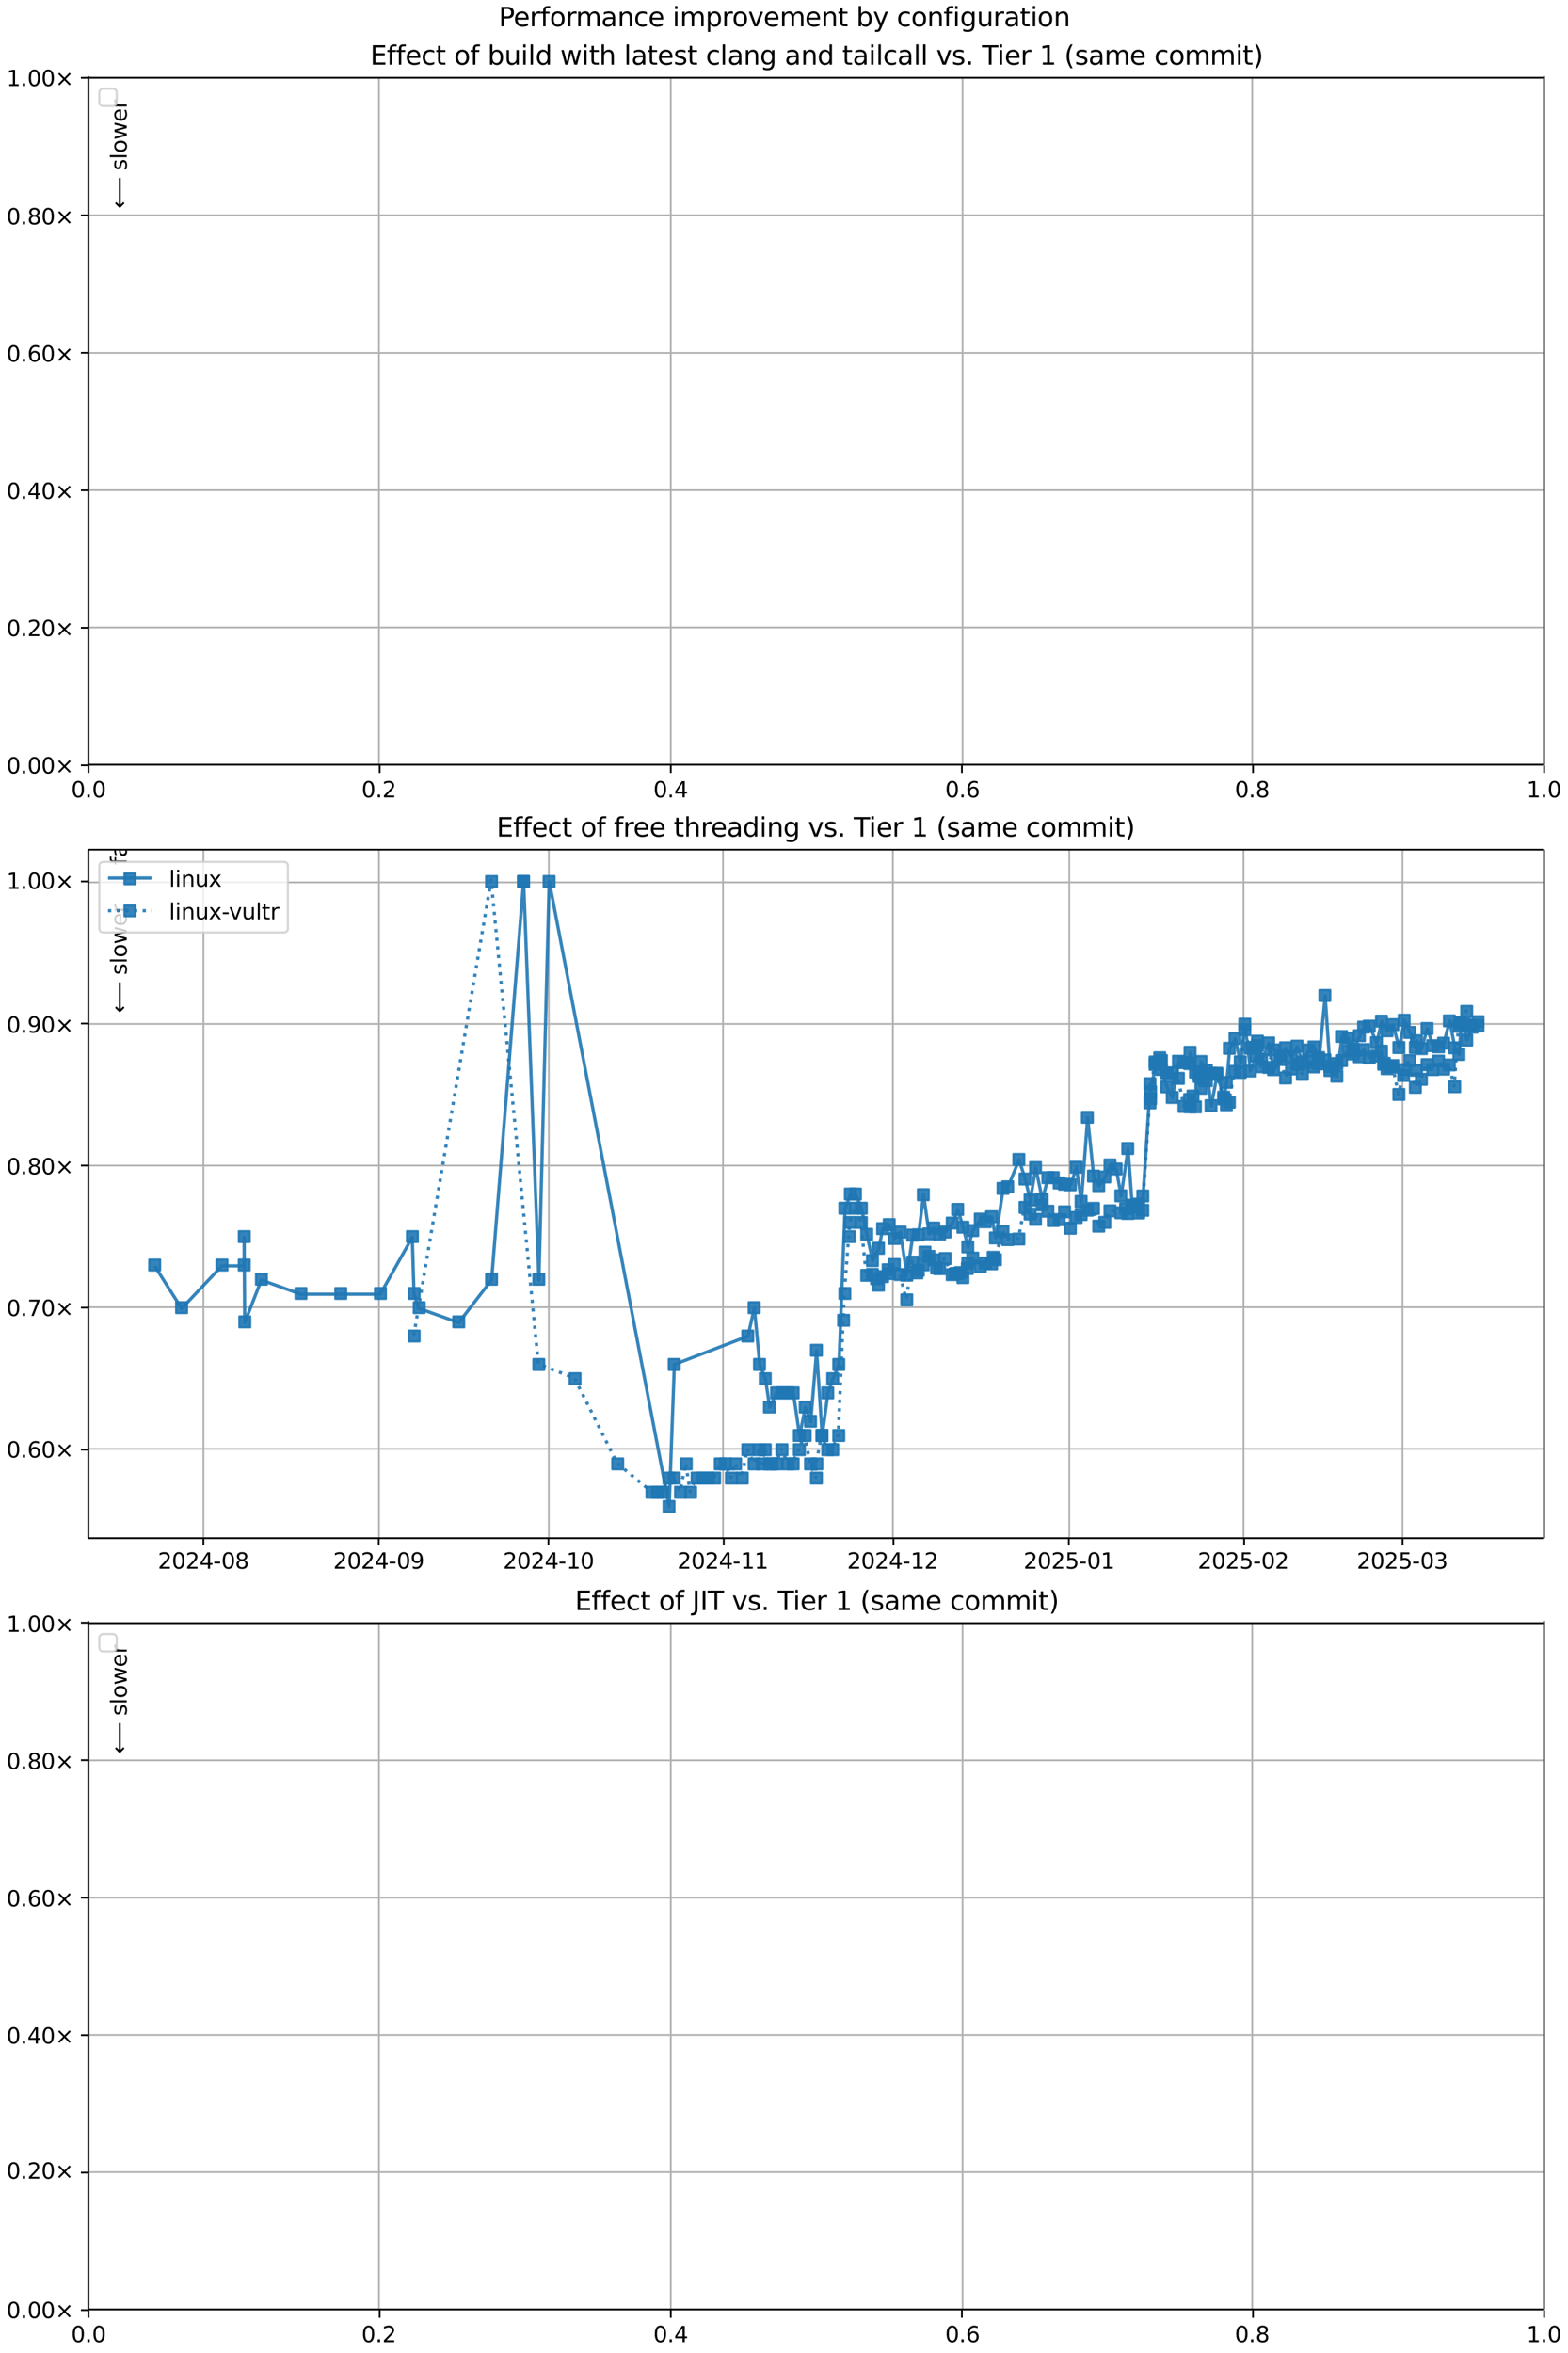 <?xml version="1.0" encoding="UTF-8"?>
<!DOCTYPE svg  PUBLIC '-//W3C//DTD SVG 1.1//EN'  'http://www.w3.org/Graphics/SVG/1.1/DTD/svg11.dtd'>
<svg width="720pt" height="1080pt" version="1.1" viewBox="0 0 720 1080" xmlns="http://www.w3.org/2000/svg" xmlns:xlink="http://www.w3.org/1999/xlink">
<defs>
<style type="text/css">*{stroke-linejoin: round; stroke-linecap: butt}</style>
</defs>
<path d="m0 1080h720v-1080h-720z" fill="#fff"/>
<path d="m40.6 351h668v-316h-668z" fill="#fff"/>
<path d="m40.6 351v-316" clip-path="url(#o)" fill="none" stroke="#b0b0b0" stroke-linecap="square" stroke-width=".8"/>
<defs>
<path id="f" d="m0 0v3.5" stroke="#000" stroke-width=".8"/>
</defs>
<use x="40.646" y="351.265" stroke="#000000" stroke-width=".8" xlink:href="#f"/>
<g transform="translate(32.7 366) scale(.1 -.1)">
<defs>
<path id="b" transform="scale(.016)" d="m2034 4250q-487 0-733-480-245-479-245-1442 0-959 245-1439 246-480 733-480 491 0 736 480 246 480 246 1439 0 963-246 1442-245 480-736 480zm0 500q785 0 1199-621 414-620 414-1801 0-1178-414-1799-414-620-1199-620-784 0-1198 620-414 621-414 1799 0 1181 414 1801 414 621 1198 621z"/>
<path id="c" transform="scale(.016)" d="m684 794h660v-794h-660v794z"/>
</defs>
<use xlink:href="#b"/>
<use transform="translate(63.6)" xlink:href="#c"/>
<use transform="translate(95.4)" xlink:href="#b"/>
</g>
<path d="m174 351v-316" clip-path="url(#o)" fill="none" stroke="#b0b0b0" stroke-linecap="square" stroke-width=".8"/>
<use x="174.326" y="351.265" stroke="#000000" stroke-width=".8" xlink:href="#f"/>
<g transform="translate(166 366) scale(.1 -.1)">
<defs>
<path id="e" transform="scale(.016)" d="m1228 531h2203v-531h-2962v531q359 372 979 998 621 627 780 809 303 340 423 576 121 236 121 464 0 372-261 606-261 235-680 235-297 0-627-103-329-103-704-313v638q381 153 712 231 332 78 607 78 725 0 1156-363 431-362 431-968 0-288-108-546-107-257-392-607-78-91-497-524-418-433-1181-1211z"/>
</defs>
<use xlink:href="#b"/>
<use transform="translate(63.6)" xlink:href="#c"/>
<use transform="translate(95.4)" xlink:href="#e"/>
</g>
<path d="m308 351v-316" clip-path="url(#o)" fill="none" stroke="#b0b0b0" stroke-linecap="square" stroke-width=".8"/>
<use x="308.007" y="351.265" stroke="#000000" stroke-width=".8" xlink:href="#f"/>
<g transform="translate(300 366) scale(.1 -.1)">
<defs>
<path id="x" transform="scale(.016)" d="m2419 4116-1594-2491h1594v2491zm-166 550h794v-3041h666v-525h-666v-1100h-628v1100h-2106v609l1940 2957z"/>
</defs>
<use xlink:href="#b"/>
<use transform="translate(63.6)" xlink:href="#c"/>
<use transform="translate(95.4)" xlink:href="#x"/>
</g>
<path d="m442 351v-316" clip-path="url(#o)" fill="none" stroke="#b0b0b0" stroke-linecap="square" stroke-width=".8"/>
<use x="441.687" y="351.265" stroke="#000000" stroke-width=".8" xlink:href="#f"/>
<g transform="translate(434 366) scale(.1 -.1)">
<defs>
<path id="ac" transform="scale(.016)" d="m2113 2584q-425 0-674-291-248-290-248-796 0-503 248-796 249-292 674-292t673 292q248 293 248 796 0 506-248 796-248 291-673 291zm1253 1979v-575q-238 112-480 171-242 60-480 60-625 0-955-422-329-422-376-1275 184 272 462 417 279 145 613 145 703 0 1111-427 408-426 408-1160 0-719-425-1154-425-434-1131-434-810 0-1238 620-428 621-428 1799 0 1106 525 1764t1409 658q238 0 480-47t505-140z"/>
</defs>
<use xlink:href="#b"/>
<use transform="translate(63.6)" xlink:href="#c"/>
<use transform="translate(95.4)" xlink:href="#ac"/>
</g>
<path d="m575 351v-316" clip-path="url(#o)" fill="none" stroke="#b0b0b0" stroke-linecap="square" stroke-width=".8"/>
<use x="575.368" y="351.265" stroke="#000000" stroke-width=".8" xlink:href="#f"/>
<g transform="translate(567 366) scale(.1 -.1)">
<defs>
<path id="z" transform="scale(.016)" d="m2034 2216q-450 0-708-241-257-241-257-662 0-422 257-663 258-241 708-241t709 242q260 243 260 662 0 421-258 662-257 241-711 241zm-631 268q-406 100-633 378-226 279-226 679 0 559 398 884 399 325 1092 325 697 0 1094-325t397-884q0-400-227-679-226-278-629-378 456-106 710-416 255-309 255-755 0-679-414-1042-414-362-1186-362-771 0-1186 362-414 363-414 1042 0 446 256 755 257 310 713 416zm-231 997q0-362 226-565 227-203 636-203 407 0 636 203 230 203 230 565 0 363-230 566-229 203-636 203-409 0-636-203-226-203-226-566z"/>
</defs>
<use xlink:href="#b"/>
<use transform="translate(63.6)" xlink:href="#c"/>
<use transform="translate(95.4)" xlink:href="#z"/>
</g>
<path d="m709 351v-316" clip-path="url(#o)" fill="none" stroke="#b0b0b0" stroke-linecap="square" stroke-width=".8"/>
<use x="709.048" y="351.265" stroke="#000000" stroke-width=".8" xlink:href="#f"/>
<g transform="translate(701 366) scale(.1 -.1)">
<defs>
<path id="s" transform="scale(.016)" d="m794 531h1031v3560l-1122-225v575l1116 225h631v-4135h1031v-531h-2687v531z"/>
</defs>
<use xlink:href="#s"/>
<use transform="translate(63.6)" xlink:href="#c"/>
<use transform="translate(95.4)" xlink:href="#b"/>
</g>
<path d="m40.6 351h668" clip-path="url(#o)" fill="none" stroke="#b0b0b0" stroke-linecap="square" stroke-width=".8"/>
<defs>
<path id="h" d="m0 0h-3.5" stroke="#000" stroke-width=".8"/>
</defs>
<use x="40.646" y="351.265" stroke="#000000" stroke-width=".8" xlink:href="#h"/>
<g transform="translate(3 355) scale(.1 -.1)">
<defs>
<path id="i" transform="scale(.016)" d="m4488 3438-1429-1435 1429-1428-372-378-1435 1434-1434-1434-369 378 1425 1428-1425 1435 369 378 1434-1435 1435 1435 372-378z"/>
</defs>
<use xlink:href="#b"/>
<use transform="translate(63.6)" xlink:href="#c"/>
<use transform="translate(95.4)" xlink:href="#b"/>
<use transform="translate(159)" xlink:href="#b"/>
<use transform="translate(223)" xlink:href="#i"/>
</g>
<path d="m40.6 288h668" clip-path="url(#o)" fill="none" stroke="#b0b0b0" stroke-linecap="square" stroke-width=".8"/>
<use x="40.646" y="288.158" stroke="#000000" stroke-width=".8" xlink:href="#h"/>
<g transform="translate(3 292) scale(.1 -.1)">
<use xlink:href="#b"/>
<use transform="translate(63.6)" xlink:href="#c"/>
<use transform="translate(95.4)" xlink:href="#e"/>
<use transform="translate(159)" xlink:href="#b"/>
<use transform="translate(223)" xlink:href="#i"/>
</g>
<path d="m40.6 225h668" clip-path="url(#o)" fill="none" stroke="#b0b0b0" stroke-linecap="square" stroke-width=".8"/>
<use x="40.646" y="225.052" stroke="#000000" stroke-width=".8" xlink:href="#h"/>
<g transform="translate(3 229) scale(.1 -.1)">
<use xlink:href="#b"/>
<use transform="translate(63.6)" xlink:href="#c"/>
<use transform="translate(95.4)" xlink:href="#x"/>
<use transform="translate(159)" xlink:href="#b"/>
<use transform="translate(223)" xlink:href="#i"/>
</g>
<path d="m40.6 162h668" clip-path="url(#o)" fill="none" stroke="#b0b0b0" stroke-linecap="square" stroke-width=".8"/>
<use x="40.646" y="161.945" stroke="#000000" stroke-width=".8" xlink:href="#h"/>
<g transform="translate(3 166) scale(.1 -.1)">
<use xlink:href="#b"/>
<use transform="translate(63.6)" xlink:href="#c"/>
<use transform="translate(95.4)" xlink:href="#ac"/>
<use transform="translate(159)" xlink:href="#b"/>
<use transform="translate(223)" xlink:href="#i"/>
</g>
<path d="m40.6 98.8h668" clip-path="url(#o)" fill="none" stroke="#b0b0b0" stroke-linecap="square" stroke-width=".8"/>
<use x="40.646" y="98.839" stroke="#000000" stroke-width=".8" xlink:href="#h"/>
<g transform="translate(3 103) scale(.1 -.1)">
<use xlink:href="#b"/>
<use transform="translate(63.6)" xlink:href="#c"/>
<use transform="translate(95.4)" xlink:href="#z"/>
<use transform="translate(159)" xlink:href="#b"/>
<use transform="translate(223)" xlink:href="#i"/>
</g>
<path d="m40.6 35.7h668" clip-path="url(#o)" fill="none" stroke="#b0b0b0" stroke-linecap="square" stroke-width=".8"/>
<use x="40.646" y="35.733" stroke="#000000" stroke-width=".8" xlink:href="#h"/>
<g transform="translate(3 39.5) scale(.1 -.1)">
<use xlink:href="#s"/>
<use transform="translate(63.6)" xlink:href="#c"/>
<use transform="translate(95.4)" xlink:href="#b"/>
<use transform="translate(159)" xlink:href="#b"/>
<use transform="translate(223)" xlink:href="#i"/>
</g>
<path d="m40.6 351v-316" fill="none" stroke="#000" stroke-linecap="square" stroke-width=".8"/>
<path d="m709 351v-316" fill="none" stroke="#000" stroke-linecap="square" stroke-width=".8"/>
<path d="m40.6 351h668" fill="none" stroke="#000" stroke-linecap="square" stroke-width=".8"/>
<path d="m40.6 35.7h668" fill="none" stroke="#000" stroke-linecap="square" stroke-width=".8"/>
<g clip-path="url(#o)">
<g transform="translate(58.2 27.8) rotate(-90) scale(.1 -.1)">
<defs>
<path id="m" transform="scale(.016)" d="m2375 4863v-479h-550q-309 0-430-125-120-125-120-450v-309h947v-447h-947v-3053h-578v3053h-550v447h550v244q0 584 272 851 272 268 862 268h544z"/>
<path id="p" transform="scale(.016)" d="m2194 1759q-697 0-966-159t-269-544q0-306 202-486 202-179 548-179 479 0 768 339t289 901v128h-572zm1147 238v-2e3h-575v531q-197-318-491-470t-719-152q-537 0-855 302-317 302-317 808 0 590 395 890 396 300 1180 300h807v57q0 397-261 614t-733 217q-300 0-585-72-284-72-546-216v532q315 122 612 182 297 61 578 61 760 0 1135-394 375-393 375-1193z"/>
<path id="q" transform="scale(.016)" d="m2834 3397v-544q-243 125-506 187-262 63-544 63-428 0-642-131t-214-394q0-200 153-314t616-217l197-44q612-131 870-370t258-667q0-488-386-773-386-284-1061-284-281 0-586 55t-642 164v594q319-166 628-249 309-82 613-82 406 0 624 139 219 139 219 392 0 234-158 359-157 125-692 241l-200 47q-534 112-772 345-237 233-237 639 0 494 350 762 350 269 994 269 318 0 599-47 282-46 519-140z"/>
<path id="j" transform="scale(.016)" d="m1172 4494v-994h1184v-447h-1184v-1900q0-428 117-550t477-122h590v-481h-590q-666 0-919 248-253 249-253 905v1900h-422v447h422v994h578z"/>
<path id="d" transform="scale(.016)" d="m3597 1894v-281h-2644q38-594 358-905t892-311q331 0 642 81t618 244v-544q-310-131-635-200t-659-69q-838 0-1327 487-489 488-489 1320 0 859 464 1363 464 505 1252 505 706 0 1117-455 411-454 411-1235zm-575 169q-6 471-264 752-258 282-683 282-481 0-770-272t-333-766l2050 4z"/>
<path id="k" transform="scale(.016)" d="m2631 2963q-97 56-211 82-114 27-251 27-488 0-749-317t-261-911v-1844h-578v3500h578v-544q182 319 472 473 291 155 707 155 59 0 131-8 72-7 159-23l3-590z"/>
<path id="al" transform="scale(.016)" d="m8863 2147v-281l-1229-1228-375 375 729 728h-7622v531h7622l-729 728 375 375 1229-1228z"/>
</defs>
<use xlink:href="#m"/>
<use transform="translate(35.2)" xlink:href="#p"/>
<use transform="translate(96.5)" xlink:href="#q"/>
<use transform="translate(149)" xlink:href="#j"/>
<use transform="translate(188)" xlink:href="#d"/>
<use transform="translate(249)" xlink:href="#k"/>
<use transform="translate(290)" xlink:href="#DejaVuSans-20"/>
<use transform="translate(322)" xlink:href="#al"/>
</g>
</g>
<g clip-path="url(#o)">
<g transform="translate(58.2 95.8) rotate(-90) scale(.1 -.1)">
<defs>
<path id="am" transform="scale(.016)" d="m313 1866v281l1228 1228 375-375-728-728h7621v-531h-7621l728-728-375-375-1228 1228z"/>
<path id="u" transform="scale(.016)" d="m603 4863h575v-4863h-575v4863z"/>
<path id="r" transform="scale(.016)" d="m1959 3097q-462 0-731-361t-269-989 267-989q268-361 733-361 460 0 728 362 269 363 269 988 0 622-269 986-268 364-728 364zm0 487q750 0 1178-488 429-487 429-1349 0-859-429-1349-428-489-1178-489-753 0-1180 489-426 490-426 1349 0 862 426 1349 427 488 1180 488z"/>
<path id="ad" transform="scale(.016)" d="m269 3500h575l719-2731 715 2731h678l719-2731 716 2731h575l-916-3500h-678l-753 2869-756-2869h-679l-915 3500z"/>
</defs>
<use xlink:href="#am"/>
<use transform="translate(143)" xlink:href="#DejaVuSans-20"/>
<use transform="translate(175)" xlink:href="#q"/>
<use transform="translate(227)" xlink:href="#u"/>
<use transform="translate(255)" xlink:href="#r"/>
<use transform="translate(316)" xlink:href="#ad"/>
<use transform="translate(398)" xlink:href="#d"/>
<use transform="translate(460)" xlink:href="#k"/>
</g>
</g>
<g transform="translate(170 29.7) scale(.12 -.12)">
<defs>
<path id="ah" transform="scale(.016)" d="m628 4666h2950v-532h-2319v-1381h2222v-531h-2222v-1691h2375v-531h-3006v4666z"/>
<path id="v" transform="scale(.016)" d="m3122 3366v-538q-244 135-489 202t-495 67q-560 0-870-355-309-354-309-995t309-996q310-354 870-354 250 0 495 67t489 202v-532q-241-112-499-168-257-57-548-57-791 0-1257 497-465 497-465 1341 0 856 470 1346 471 491 1290 491 265 0 518-55 253-54 491-163z"/>
<path id="ap" transform="scale(.016)" d="m3116 1747q0 634-261 995t-717 361q-457 0-718-361t-261-995 261-995 718-361q456 0 717 361t261 995zm-1957 1222q182 312 458 463 277 152 661 152 638 0 1036-506 399-506 399-1331t-399-1332q-398-506-1036-506-384 0-661 152-276 152-458 464v-525h-578v4863h578v-1894z"/>
<path id="ab" transform="scale(.016)" d="m544 1381v2119h575v-2097q0-497 193-746 194-248 582-248 465 0 735 297 271 297 271 810v1984h575v-3500h-575v538q-209-319-486-474-276-155-642-155-603 0-916 375-312 375-312 1097zm1447 2203z"/>
<path id="l" transform="scale(.016)" d="m603 3500h575v-3500h-575v3500zm0 1363h575v-729h-575v729z"/>
<path id="ag" transform="scale(.016)" d="m2906 2969v1894h575v-4863h-575v525q-181-312-458-464-276-152-664-152-634 0-1033 506-398 507-398 1332t398 1331q399 506 1033 506 388 0 664-152 277-151 458-463zm-1959-1222q0-634 261-995t717-361 718 361q263 361 263 995t-263 995q-262 361-718 361t-717-361-261-995z"/>
<path id="ao" transform="scale(.016)" d="m3513 2113v-2113h-575v2094q0 497-194 743-194 247-581 247-466 0-735-297-269-296-269-809v-1978h-578v4863h578v-1907q207 316 486 472 280 156 646 156 603 0 912-373 310-373 310-1098z"/>
<path id="w" transform="scale(.016)" d="m3513 2113v-2113h-575v2094q0 497-194 743-194 247-581 247-466 0-735-297-269-296-269-809v-1978h-578v3500h578v-544q207 316 486 472 280 156 646 156 603 0 912-373 310-373 310-1098z"/>
<path id="af" transform="scale(.016)" d="m2906 1791q0 625-258 968-257 344-723 344-462 0-720-344-258-343-258-968 0-622 258-966t720-344q466 0 723 344 258 344 258 966zm575-1357q0-893-397-1329-396-436-1215-436-303 0-572 45t-522 139v559q253-137 500-202 247-66 503-66 566 0 847 295t281 892v285q-178-310-456-463t-666-153q-643 0-1037 490-394 491-394 1301 0 812 394 1302 394 491 1037 491 388 0 666-153t456-462v531h575v-3066z"/>
<path id="aa" transform="scale(.016)" d="m191 3500h609l1094-2937 1094 2937h609l-1313-3500h-781l-1312 3500z"/>
<path id="ae" transform="scale(.016)" d="m-19 4666h3947v-532h-1656v-4134h-634v4134h-1657v532z"/>
<path id="ak" transform="scale(.016)" d="m1984 4856q-418-718-622-1422-203-703-203-1425 0-721 205-1429t620-1424h-500q-468 735-701 1444t-233 1409q0 697 231 1403 232 707 703 1444h500z"/>
<path id="t" transform="scale(.016)" d="m3328 2828q216 388 516 572t706 184q547 0 844-383 297-382 297-1088v-2113h-578v2094q0 503-179 746-178 244-543 244-447 0-707-297-259-296-259-809v-1978h-578v2094q0 506-178 748t-550 242q-441 0-701-298-259-298-259-808v-1978h-578v3500h578v-544q197 322 472 475t653 153q382 0 649-194 267-193 395-562z"/>
<path id="aj" transform="scale(.016)" d="m513 4856h500q468-737 701-1444 233-706 233-1403 0-700-233-1409t-701-1444h-500q415 716 620 1424t205 1429q0 722-205 1425-205 704-620 1422z"/>
</defs>
<use xlink:href="#ah"/>
<use transform="translate(63.2)" xlink:href="#m"/>
<use transform="translate(98.4)" xlink:href="#m"/>
<use transform="translate(134)" xlink:href="#d"/>
<use transform="translate(195)" xlink:href="#v"/>
<use transform="translate(250)" xlink:href="#j"/>
<use transform="translate(289)" xlink:href="#DejaVuSans-20"/>
<use transform="translate(321)" xlink:href="#r"/>
<use transform="translate(382)" xlink:href="#m"/>
<use transform="translate(417)" xlink:href="#DejaVuSans-20"/>
<use transform="translate(449)" xlink:href="#ap"/>
<use transform="translate(513)" xlink:href="#ab"/>
<use transform="translate(576)" xlink:href="#l"/>
<use transform="translate(604)" xlink:href="#u"/>
<use transform="translate(632)" xlink:href="#ag"/>
<use transform="translate(695)" xlink:href="#DejaVuSans-20"/>
<use transform="translate(727)" xlink:href="#ad"/>
<use transform="translate(809)" xlink:href="#l"/>
<use transform="translate(837)" xlink:href="#j"/>
<use transform="translate(876)" xlink:href="#ao"/>
<use transform="translate(939)" xlink:href="#DejaVuSans-20"/>
<use transform="translate(971)" xlink:href="#u"/>
<use transform="translate(999)" xlink:href="#p"/>
<use transform="translate(1060)" xlink:href="#j"/>
<use transform="translate(1099)" xlink:href="#d"/>
<use transform="translate(1161)" xlink:href="#q"/>
<use transform="translate(1213)" xlink:href="#j"/>
<use transform="translate(1252)" xlink:href="#DejaVuSans-20"/>
<use transform="translate(1284)" xlink:href="#v"/>
<use transform="translate(1339)" xlink:href="#u"/>
<use transform="translate(1367)" xlink:href="#p"/>
<use transform="translate(1428)" xlink:href="#w"/>
<use transform="translate(1491)" xlink:href="#af"/>
<use transform="translate(1555)" xlink:href="#DejaVuSans-20"/>
<use transform="translate(1586)" xlink:href="#p"/>
<use transform="translate(1648)" xlink:href="#w"/>
<use transform="translate(1711)" xlink:href="#ag"/>
<use transform="translate(1775)" xlink:href="#DejaVuSans-20"/>
<use transform="translate(1806)" xlink:href="#j"/>
<use transform="translate(1846)" xlink:href="#p"/>
<use transform="translate(1907)" xlink:href="#l"/>
<use transform="translate(1935)" xlink:href="#u"/>
<use transform="translate(1962)" xlink:href="#v"/>
<use transform="translate(2017)" xlink:href="#p"/>
<use transform="translate(2079)" xlink:href="#u"/>
<use transform="translate(2106)" xlink:href="#u"/>
<use transform="translate(2134)" xlink:href="#DejaVuSans-20"/>
<use transform="translate(2166)" xlink:href="#aa"/>
<use transform="translate(2225)" xlink:href="#q"/>
<use transform="translate(2277)" xlink:href="#c"/>
<use transform="translate(2309)" xlink:href="#DejaVuSans-20"/>
<use transform="translate(2341)" xlink:href="#ae"/>
<use transform="translate(2399)" xlink:href="#l"/>
<use transform="translate(2427)" xlink:href="#d"/>
<use transform="translate(2488)" xlink:href="#k"/>
<use transform="translate(2529)" xlink:href="#DejaVuSans-20"/>
<use transform="translate(2561)" xlink:href="#s"/>
<use transform="translate(2625)" xlink:href="#DejaVuSans-20"/>
<use transform="translate(2656)" xlink:href="#ak"/>
<use transform="translate(2696)" xlink:href="#q"/>
<use transform="translate(2748)" xlink:href="#p"/>
<use transform="translate(2809)" xlink:href="#t"/>
<use transform="translate(2906)" xlink:href="#d"/>
<use transform="translate(2968)" xlink:href="#DejaVuSans-20"/>
<use transform="translate(3e3)" xlink:href="#v"/>
<use transform="translate(3055)" xlink:href="#r"/>
<use transform="translate(3116)" xlink:href="#t"/>
<use transform="translate(3213)" xlink:href="#t"/>
<use transform="translate(3311)" xlink:href="#l"/>
<use transform="translate(3338)" xlink:href="#j"/>
<use transform="translate(3378)" xlink:href="#aj"/>
</g>
<path d="m47.6 48.7h4q2 0 2-2v-4q0-2-2-2h-4q-2 0-2 2v4q0 2 2 2z" fill="#fff" opacity=".8" stroke="#ccc"/>
<path d="m40.6 706h668v-316h-668z" fill="#fff"/>
<path d="m93.4 706v-316" clip-path="url(#g)" fill="none" stroke="#b0b0b0" stroke-linecap="square" stroke-width=".8"/>
<use x="93.39" y="705.793" stroke="#000000" stroke-width=".8" xlink:href="#f"/>
<g transform="translate(72.5 720) scale(.1 -.1)">
<defs>
<path id="y" transform="scale(.016)" d="m313 2009h1684v-512h-1684v512z"/>
</defs>
<use xlink:href="#e"/>
<use transform="translate(63.6)" xlink:href="#b"/>
<use transform="translate(127)" xlink:href="#e"/>
<use transform="translate(191)" xlink:href="#x"/>
<use transform="translate(254)" xlink:href="#y"/>
<use transform="translate(291)" xlink:href="#b"/>
<use transform="translate(354)" xlink:href="#z"/>
</g>
<path d="m174 706v-316" clip-path="url(#g)" fill="none" stroke="#b0b0b0" stroke-linecap="square" stroke-width=".8"/>
<use x="173.907" y="705.793" stroke="#000000" stroke-width=".8" xlink:href="#f"/>
<g transform="translate(153 720) scale(.1 -.1)">
<defs>
<path id="aq" transform="scale(.016)" d="m703 97v575q238-113 481-172 244-59 479-59 625 0 954 420 330 420 377 1277-181-269-460-413-278-144-615-144-700 0-1108 423-408 424-408 1159 0 718 425 1152 425 435 1131 435 810 0 1236-621 427-620 427-1801 0-1103-524-1761-523-658-1407-658-238 0-482 47-243 47-506 141zm1256 1978q425 0 673 290 249 291 249 798 0 503-249 795-248 292-673 292t-673-292-248-795q0-507 248-798 248-290 673-290z"/>
</defs>
<use xlink:href="#e"/>
<use transform="translate(63.6)" xlink:href="#b"/>
<use transform="translate(127)" xlink:href="#e"/>
<use transform="translate(191)" xlink:href="#x"/>
<use transform="translate(254)" xlink:href="#y"/>
<use transform="translate(291)" xlink:href="#b"/>
<use transform="translate(354)" xlink:href="#aq"/>
</g>
<path d="m252 706v-316" clip-path="url(#g)" fill="none" stroke="#b0b0b0" stroke-linecap="square" stroke-width=".8"/>
<use x="251.828" y="705.793" stroke="#000000" stroke-width=".8" xlink:href="#f"/>
<g transform="translate(231 720) scale(.1 -.1)">
<use xlink:href="#e"/>
<use transform="translate(63.6)" xlink:href="#b"/>
<use transform="translate(127)" xlink:href="#e"/>
<use transform="translate(191)" xlink:href="#x"/>
<use transform="translate(254)" xlink:href="#y"/>
<use transform="translate(291)" xlink:href="#s"/>
<use transform="translate(354)" xlink:href="#b"/>
</g>
<path d="m332 706v-316" clip-path="url(#g)" fill="none" stroke="#b0b0b0" stroke-linecap="square" stroke-width=".8"/>
<use x="332.345" y="705.793" stroke="#000000" stroke-width=".8" xlink:href="#f"/>
<g transform="translate(311 720) scale(.1 -.1)">
<use xlink:href="#e"/>
<use transform="translate(63.6)" xlink:href="#b"/>
<use transform="translate(127)" xlink:href="#e"/>
<use transform="translate(191)" xlink:href="#x"/>
<use transform="translate(254)" xlink:href="#y"/>
<use transform="translate(291)" xlink:href="#s"/>
<use transform="translate(354)" xlink:href="#s"/>
</g>
<path d="m410 706v-316" clip-path="url(#g)" fill="none" stroke="#b0b0b0" stroke-linecap="square" stroke-width=".8"/>
<use x="410.266" y="705.793" stroke="#000000" stroke-width=".8" xlink:href="#f"/>
<g transform="translate(389 720) scale(.1 -.1)">
<use xlink:href="#e"/>
<use transform="translate(63.6)" xlink:href="#b"/>
<use transform="translate(127)" xlink:href="#e"/>
<use transform="translate(191)" xlink:href="#x"/>
<use transform="translate(254)" xlink:href="#y"/>
<use transform="translate(291)" xlink:href="#s"/>
<use transform="translate(354)" xlink:href="#e"/>
</g>
<path d="m491 706v-316" clip-path="url(#g)" fill="none" stroke="#b0b0b0" stroke-linecap="square" stroke-width=".8"/>
<use x="490.783" y="705.793" stroke="#000000" stroke-width=".8" xlink:href="#f"/>
<g transform="translate(470 720) scale(.1 -.1)">
<defs>
<path id="ai" transform="scale(.016)" d="m691 4666h2478v-532h-1900v-1143q137 47 274 70 138 23 276 23 781 0 1237-428 457-428 457-1159 0-753-469-1171-469-417-1322-417-294 0-599 50-304 50-629 150v635q281-153 581-228t634-75q541 0 856 284 316 284 316 772 0 487-316 771-315 285-856 285-253 0-505-56-251-56-513-175v2344z"/>
</defs>
<use xlink:href="#e"/>
<use transform="translate(63.6)" xlink:href="#b"/>
<use transform="translate(127)" xlink:href="#e"/>
<use transform="translate(191)" xlink:href="#ai"/>
<use transform="translate(254)" xlink:href="#y"/>
<use transform="translate(291)" xlink:href="#b"/>
<use transform="translate(354)" xlink:href="#s"/>
</g>
<path d="m571 706v-316" clip-path="url(#g)" fill="none" stroke="#b0b0b0" stroke-linecap="square" stroke-width=".8"/>
<use x="571.301" y="705.793" stroke="#000000" stroke-width=".8" xlink:href="#f"/>
<g transform="translate(550 720) scale(.1 -.1)">
<use xlink:href="#e"/>
<use transform="translate(63.6)" xlink:href="#b"/>
<use transform="translate(127)" xlink:href="#e"/>
<use transform="translate(191)" xlink:href="#ai"/>
<use transform="translate(254)" xlink:href="#y"/>
<use transform="translate(291)" xlink:href="#b"/>
<use transform="translate(354)" xlink:href="#e"/>
</g>
<path d="m644 706v-316" clip-path="url(#g)" fill="none" stroke="#b0b0b0" stroke-linecap="square" stroke-width=".8"/>
<use x="644.027" y="705.793" stroke="#000000" stroke-width=".8" xlink:href="#f"/>
<g transform="translate(623 720) scale(.1 -.1)">
<defs>
<path id="ax" transform="scale(.016)" d="m2597 2516q453-97 707-404 255-306 255-756 0-690-475-1069-475-378-1350-378-293 0-604 58t-642 174v609q262-153 574-231 313-78 654-78 593 0 904 234t311 681q0 413-289 645-289 233-804 233h-544v519h569q465 0 712 186t247 536q0 359-255 551-254 193-729 193-260 0-557-57-297-56-653-174v562q360 100 674 150t592 50q719 0 1137-327 419-326 419-882 0-388-222-655t-631-370z"/>
</defs>
<use xlink:href="#e"/>
<use transform="translate(63.6)" xlink:href="#b"/>
<use transform="translate(127)" xlink:href="#e"/>
<use transform="translate(191)" xlink:href="#ai"/>
<use transform="translate(254)" xlink:href="#y"/>
<use transform="translate(291)" xlink:href="#b"/>
<use transform="translate(354)" xlink:href="#ax"/>
</g>
<path d="m40.6 665h668" clip-path="url(#g)" fill="none" stroke="#b0b0b0" stroke-linecap="square" stroke-width=".8"/>
<use x="40.646" y="665.374" stroke="#000000" stroke-width=".8" xlink:href="#h"/>
<g transform="translate(3 669) scale(.1 -.1)">
<use xlink:href="#b"/>
<use transform="translate(63.6)" xlink:href="#c"/>
<use transform="translate(95.4)" xlink:href="#ac"/>
<use transform="translate(159)" xlink:href="#b"/>
<use transform="translate(223)" xlink:href="#i"/>
</g>
<path d="m40.6 600h668" clip-path="url(#g)" fill="none" stroke="#b0b0b0" stroke-linecap="square" stroke-width=".8"/>
<use x="40.646" y="600.181" stroke="#000000" stroke-width=".8" xlink:href="#h"/>
<g transform="translate(3 604) scale(.1 -.1)">
<defs>
<path id="aw" transform="scale(.016)" d="m525 4666h3e3v-269l-1694-4397h-659l1594 4134h-2241v532z"/>
</defs>
<use xlink:href="#b"/>
<use transform="translate(63.6)" xlink:href="#c"/>
<use transform="translate(95.4)" xlink:href="#aw"/>
<use transform="translate(159)" xlink:href="#b"/>
<use transform="translate(223)" xlink:href="#i"/>
</g>
<path d="m40.6 535h668" clip-path="url(#g)" fill="none" stroke="#b0b0b0" stroke-linecap="square" stroke-width=".8"/>
<use x="40.646" y="534.989" stroke="#000000" stroke-width=".8" xlink:href="#h"/>
<g transform="translate(3 539) scale(.1 -.1)">
<use xlink:href="#b"/>
<use transform="translate(63.6)" xlink:href="#c"/>
<use transform="translate(95.4)" xlink:href="#z"/>
<use transform="translate(159)" xlink:href="#b"/>
<use transform="translate(223)" xlink:href="#i"/>
</g>
<path d="m40.6 470h668" clip-path="url(#g)" fill="none" stroke="#b0b0b0" stroke-linecap="square" stroke-width=".8"/>
<use x="40.646" y="469.796" stroke="#000000" stroke-width=".8" xlink:href="#h"/>
<g transform="translate(3 474) scale(.1 -.1)">
<use xlink:href="#b"/>
<use transform="translate(63.6)" xlink:href="#c"/>
<use transform="translate(95.4)" xlink:href="#aq"/>
<use transform="translate(159)" xlink:href="#b"/>
<use transform="translate(223)" xlink:href="#i"/>
</g>
<path d="m40.6 405h668" clip-path="url(#g)" fill="none" stroke="#b0b0b0" stroke-linecap="square" stroke-width=".8"/>
<use x="40.646" y="404.603" stroke="#000000" stroke-width=".8" xlink:href="#h"/>
<g transform="translate(3 408) scale(.1 -.1)">
<use xlink:href="#s"/>
<use transform="translate(63.6)" xlink:href="#c"/>
<use transform="translate(95.4)" xlink:href="#b"/>
<use transform="translate(159)" xlink:href="#b"/>
<use transform="translate(223)" xlink:href="#i"/>
</g>
<path d="m71 581 12.4 19.6 18.5-19.6h10.2l0.017-13 0.247 39.1 7.64-19.6 18.1 6.52h36.5l14.7-26.1 0.799 26.1 2.33 6.52 18.2 6.52 15.1-19.6 14.7-183 7.02 183 4.72-183 55.1 287 2.39-65.2 33.8-13 2.93-13 2.45 26.1 2.65 6.52 1.92 13 3.27-6.52h7.62l2.85 19.6 2.67-13 2.46 6.52 2.7-32.6 2.55 39.1 2.65-19.6 2.29-6.52 2.77-6.52 2.78-71.7 2.54-6.52h2.34l2.71 6.52 2.47 12 2.62 12 2.79-5.64 1.89-9.02 3.03-1.85 2.34 6.39 2.69-2.96 3.03 19.8 2.69-18.4 2.61-0.156 2.3-18.4 2.6 18 2.2-2.7 2.68 2.82 2.57-0.967 3.21-4.12 2.5-6.26 2.44 8.16 2.22 9.04 2.29-7.51 3.45-5.26 2.35 1.24 2.85-2.32 1.76 9.75 3.47-22.7 2.17-0.757 5.12-12.5 2.84 8.98 2.29 9.62 2.51-14.9 3.05 14.5 2.63-9.86 2.48-0.033 2.71 2.47 2.46 0.585 2.65 0.266 2.69-8.06 2.26 15.7 2.9-38.6 2.8 27 2.42 4.34 2.78-3.93 2.39-5.53 2.81 1.86 2.18 12.3 3.17-21.7 1.99 26.8 3-1.29 1.93-3.74 3.28-51.5 0.274 3.72 2.1-12.6 2.89 2.35 2.46 7.99 2.51 4.87 2.84-16.6 2.58 0.657 2.55 0.428 0.205-5.2 2.48 9.08 1.69 1.04 0.826-5.89 2.49 4.05 2.14 16.2 2.67-14.4 3.16 10.5 1.24-6.78 1.35-15.6 2.58-4.53 2.42 10.7 2.09-17.3 2.5 21.5 2.54-6.95 0.763-6.72 1.88 8.3 3.28-7.5 2.24 12.3 3.03-4.66 2.49-5.41 2.7 4.08 2.58-4.82 2.42 7.27 2.84-5.5 2.51-1.4 2.13 6.43 2.87-30.1 2.34 34.4 3.15 2.63 2.16-18.3 2.99 0.771 2.38 5.09 2.84-6.2 1.94-3.95 2.6-0.43 3.29 7.54 2.3-9.86 2.54 4.42 2.67-2.8 2.79 10.5 2.43-12.6 2.54 5.61 2.59 6.93 0.505-3.1 2.27 3.62 2.61-9.25 2.59 7.89 2.67 0.552 2.32-1.69 2.65-10.3 2.44 12.4 1.94 3.03 0.981-14.8 2.61 8.17 2.43-5.9 2.74-2.54v0" clip-path="url(#g)" fill="none" stroke="#1f77b4" stroke-linecap="square" stroke-opacity=".9" stroke-width="1.5"/>
<defs>
<path id="a" d="m-2.5 2.5h5v-5h-5z" stroke="#1f77b4" stroke-opacity=".9"/>
</defs>
<g clip-path="url(#g)" fill="#1f77b4" fill-opacity=".9" stroke="#1f77b4" stroke-opacity=".9">
<use x="71.027" y="580.623" xlink:href="#a"/>
<use x="83.386" y="600.181" xlink:href="#a"/>
<use x="101.932" y="580.623" xlink:href="#a"/>
<use x="112.15" y="580.623" xlink:href="#a"/>
<use x="112.167" y="567.585" xlink:href="#a"/>
<use x="112.414" y="606.7" xlink:href="#a"/>
<use x="120.051" y="587.143" xlink:href="#a"/>
<use x="138.191" y="593.662" xlink:href="#a"/>
<use x="156.474" y="593.662" xlink:href="#a"/>
<use x="174.696" y="593.662" xlink:href="#a"/>
<use x="189.369" y="567.585" xlink:href="#a"/>
<use x="190.169" y="593.662" xlink:href="#a"/>
<use x="192.498" y="600.181" xlink:href="#a"/>
<use x="210.649" y="606.7" xlink:href="#a"/>
<use x="225.706" y="587.143" xlink:href="#a"/>
<use x="240.376" y="404.603" xlink:href="#a"/>
<use x="240.404" y="404.603" xlink:href="#a"/>
<use x="247.419" y="587.143" xlink:href="#a"/>
<use x="252.136" y="404.603" xlink:href="#a"/>
<use x="307.197" y="691.451" xlink:href="#a"/>
<use x="309.587" y="626.258" xlink:href="#a"/>
<use x="343.363" y="613.22" xlink:href="#a"/>
<use x="346.295" y="600.181" xlink:href="#a"/>
<use x="348.748" y="626.258" xlink:href="#a"/>
<use x="351.398" y="632.777" xlink:href="#a"/>
<use x="353.319" y="645.816" xlink:href="#a"/>
<use x="356.59" y="639.297" xlink:href="#a"/>
<use x="359.049" y="639.297" xlink:href="#a"/>
<use x="361.911" y="639.297" xlink:href="#a"/>
<use x="364.206" y="639.297" xlink:href="#a"/>
<use x="367.058" y="658.855" xlink:href="#a"/>
<use x="369.723" y="645.816" xlink:href="#a"/>
<use x="372.188" y="652.335" xlink:href="#a"/>
<use x="374.89" y="619.739" xlink:href="#a"/>
<use x="377.445" y="658.855" xlink:href="#a"/>
<use x="380.092" y="639.297" xlink:href="#a"/>
<use x="382.379" y="632.777" xlink:href="#a"/>
<use x="385.149" y="626.258" xlink:href="#a"/>
<use x="387.929" y="554.546" xlink:href="#a"/>
<use x="390.466" y="548.027" xlink:href="#a"/>
<use x="392.808" y="548.027" xlink:href="#a"/>
<use x="395.516" y="554.546" xlink:href="#a"/>
<use x="397.99" y="566.547" xlink:href="#a"/>
<use x="400.609" y="578.572" xlink:href="#a"/>
<use x="403.399" y="572.934" xlink:href="#a"/>
<use x="405.293" y="563.914" xlink:href="#a"/>
<use x="408.324" y="562.067" xlink:href="#a"/>
<use x="410.662" y="568.455" xlink:href="#a"/>
<use x="413.349" y="565.498" xlink:href="#a"/>
<use x="416.381" y="585.317" xlink:href="#a"/>
<use x="419.068" y="566.906" xlink:href="#a"/>
<use x="421.674" y="566.75" xlink:href="#a"/>
<use x="423.973" y="548.343" xlink:href="#a"/>
<use x="426.571" y="566.328" xlink:href="#a"/>
<use x="428.769" y="563.629" xlink:href="#a"/>
<use x="431.453" y="566.446" xlink:href="#a"/>
<use x="434.023" y="565.479" xlink:href="#a"/>
<use x="437.231" y="561.364" xlink:href="#a"/>
<use x="439.735" y="555.104" xlink:href="#a"/>
<use x="442.172" y="563.263" xlink:href="#a"/>
<use x="444.387" y="572.304" xlink:href="#a"/>
<use x="446.675" y="564.793" xlink:href="#a"/>
<use x="450.122" y="559.537" xlink:href="#a"/>
<use x="452.472" y="560.777" xlink:href="#a"/>
<use x="455.317" y="558.453" xlink:href="#a"/>
<use x="457.08" y="568.205" xlink:href="#a"/>
<use x="460.551" y="545.473" xlink:href="#a"/>
<use x="462.719" y="544.715" xlink:href="#a"/>
<use x="467.843" y="532.179" xlink:href="#a"/>
<use x="470.686" y="541.164" xlink:href="#a"/>
<use x="472.98" y="550.787" xlink:href="#a"/>
<use x="475.492" y="535.923" xlink:href="#a"/>
<use x="478.543" y="550.385" xlink:href="#a"/>
<use x="481.168" y="540.529" xlink:href="#a"/>
<use x="483.651" y="540.497" xlink:href="#a"/>
<use x="486.359" y="542.966" xlink:href="#a"/>
<use x="488.821" y="543.552" xlink:href="#a"/>
<use x="491.473" y="543.817" xlink:href="#a"/>
<use x="494.159" y="535.756" xlink:href="#a"/>
<use x="496.416" y="551.453" xlink:href="#a"/>
<use x="499.313" y="512.856" xlink:href="#a"/>
<use x="502.108" y="539.819" xlink:href="#a"/>
<use x="504.525" y="544.157" xlink:href="#a"/>
<use x="507.303" y="540.224" xlink:href="#a"/>
<use x="509.691" y="534.689" xlink:href="#a"/>
<use x="512.496" y="536.546" xlink:href="#a"/>
<use x="514.675" y="548.861" xlink:href="#a"/>
<use x="517.845" y="527.146" xlink:href="#a"/>
<use x="519.837" y="553.961" xlink:href="#a"/>
<use x="522.835" y="552.67" xlink:href="#a"/>
<use x="524.762" y="548.935" xlink:href="#a"/>
<use x="528.043" y="497.399" xlink:href="#a"/>
<use x="528.317" y="501.12" xlink:href="#a"/>
<use x="530.418" y="488.543" xlink:href="#a"/>
<use x="533.31" y="490.888" xlink:href="#a"/>
<use x="535.774" y="498.878" xlink:href="#a"/>
<use x="538.281" y="503.748" xlink:href="#a"/>
<use x="541.117" y="487.105" xlink:href="#a"/>
<use x="543.693" y="487.762" xlink:href="#a"/>
<use x="546.245" y="488.19" xlink:href="#a"/>
<use x="546.45" y="482.986" xlink:href="#a"/>
<use x="548.932" y="492.068" xlink:href="#a"/>
<use x="550.619" y="493.113" xlink:href="#a"/>
<use x="551.445" y="487.218" xlink:href="#a"/>
<use x="553.935" y="491.27" xlink:href="#a"/>
<use x="556.078" y="507.492" xlink:href="#a"/>
<use x="558.748" y="493.12" xlink:href="#a"/>
<use x="561.909" y="503.592" xlink:href="#a"/>
<use x="563.15" y="496.816" xlink:href="#a"/>
<use x="564.503" y="481.184" xlink:href="#a"/>
<use x="567.085" y="476.658" xlink:href="#a"/>
<use x="569.506" y="487.371" xlink:href="#a"/>
<use x="571.592" y="470.097" xlink:href="#a"/>
<use x="574.096" y="491.596" xlink:href="#a"/>
<use x="576.635" y="484.641" xlink:href="#a"/>
<use x="577.397" y="477.92" xlink:href="#a"/>
<use x="579.277" y="486.223" xlink:href="#a"/>
<use x="582.555" y="478.723" xlink:href="#a"/>
<use x="584.79" y="490.983" xlink:href="#a"/>
<use x="587.818" y="486.327" xlink:href="#a"/>
<use x="590.312" y="480.921" xlink:href="#a"/>
<use x="593.009" y="485.004" xlink:href="#a"/>
<use x="595.592" y="480.183" xlink:href="#a"/>
<use x="598.008" y="487.449" xlink:href="#a"/>
<use x="600.844" y="481.954" xlink:href="#a"/>
<use x="603.352" y="480.553" xlink:href="#a"/>
<use x="605.483" y="486.988" xlink:href="#a"/>
<use x="608.352" y="456.91" xlink:href="#a"/>
<use x="610.697" y="491.36" xlink:href="#a"/>
<use x="613.845" y="493.99" xlink:href="#a"/>
<use x="616.008" y="475.734" xlink:href="#a"/>
<use x="619" y="476.505" xlink:href="#a"/>
<use x="621.38" y="481.592" xlink:href="#a"/>
<use x="624.22" y="475.395" xlink:href="#a"/>
<use x="626.16" y="471.443" xlink:href="#a"/>
<use x="628.758" y="471.013" xlink:href="#a"/>
<use x="632.051" y="478.556" xlink:href="#a"/>
<use x="634.35" y="468.695" xlink:href="#a"/>
<use x="636.892" y="473.119" xlink:href="#a"/>
<use x="639.562" y="470.314" xlink:href="#a"/>
<use x="642.355" y="480.833" xlink:href="#a"/>
<use x="644.78" y="468.271" xlink:href="#a"/>
<use x="647.32" y="473.876" xlink:href="#a"/>
<use x="649.91" y="480.808" xlink:href="#a"/>
<use x="650.415" y="477.707" xlink:href="#a"/>
<use x="652.682" y="481.33" xlink:href="#a"/>
<use x="655.289" y="472.08" xlink:href="#a"/>
<use x="657.879" y="479.967" xlink:href="#a"/>
<use x="660.55" y="480.519" xlink:href="#a"/>
<use x="662.875" y="478.827" xlink:href="#a"/>
<use x="665.522" y="468.555" xlink:href="#a"/>
<use x="667.961" y="480.961" xlink:href="#a"/>
<use x="669.904" y="483.995" xlink:href="#a"/>
<use x="670.885" y="469.214" xlink:href="#a"/>
<use x="673.496" y="477.382" xlink:href="#a"/>
<use x="675.927" y="471.486" xlink:href="#a"/>
<use x="678.666" y="468.95" xlink:href="#a"/>
</g>
<g stroke="#1f77b4" stroke-opacity=".9">
<path d="m190 613 35.5-209 21.7 222 16.6 6.52 19.6 39.1 15.7 13h5.09l2.76-6.52h2.39l2.9 6.52 2.64-13 1.99 13 2.97-6.52h8.07l2.6-6.52h2.33l2.75 6.52 1.95-6.52 3.05 6.52 2.53-13 2.93 6.52 2.45-6.52 1.33 6.52 1.33-6.52 1.92 6.52h3.27l2.46-6.52 2.86 6.52h2.29l2.85-6.52 2.67-6.52 2.46 13 2.7 6.52 0.196-6.52 2.36-13 2.65 6.52h2.29l2.77-6.52 2.78-65.2 2.54-32.6 2.34-6.52 2.71 6.52 2.47 24.3 2.62-0.431 1.89 2.01 0.898 2.96 1.89-3.95 2.52-3.16 0.51 1.79 2.34-4.15 2.69 4.59 3.03 11.6 2.69-17.3 1.97 4.95 0.639-1.22 2.3-2.47 0.746-5.81 1.85 1.95 2.2 1.56 1.3 3.74 1.39 0.339 2.57-4.68 3.21 7.39 1.89-0.547 0.615 0.18 1.31-0.564 1.13 2.3 2.01-4.17 0.208-2.48 2.29-2.29 3.45 3.92 2.35-1.64 2.85 0.323 0.752-2.99 1.01 1.1 3.47-13 2.17 3.75 5.12-0.274 2.84-14.5 2.29 3.05 2.51 2.41 3.05-6.58 2.63 2.87 2.48 4.28 2.71-0.427 2.46-3.58 2.65 7.54 2.69-4.95 2.26-1.32 2.9-2.03 2.8-0.801 2.42 8.14 2.78-1.73 2.39-5.3 4.98 0.911 2.18-1.9 0.989 2.2 1.99-3.83 3 3.63 1.93-1.26 3.28-49.3 0.274-1.9 2.1-16.9 2.09-1.95 0.802 1.29 2.46 5.66 2.51 0.107 2.84 2.39 2.58 12.9 2.55-3.2 0.205 3.38 1.35-4.97 1.13 5 1.69-14 0.826 5.43 2.49-3.51 2.14-3.28 2.67-0.09 3.16 11.8 1.24 2.7 1.35-1.18 2.58-14.1 2.42 0.474 2.09-19.6 2.5 8.43 2.54-0.361 0.763-0.902 1.88 9.81 3.28 0.282 2.24-8.02 3.03 2.69 2.49 10.2 2.7-4.14 2.58-2.07 2.42 4.53 2.84-5.63 2.51 2.24 1.98-1.39 0.147-2.86 2.87 1.03 2.34 3.07 3.15-1.39 2.16-1.36 2.99-4.33 2.38 1.3 2.84 1.27 1.94-3.3 2.6 3.78 3.29-0.839 2.3-2.22 0.999 5.99 0.281-0.399 1.26 2.47 1.91-0.648 0.761-0.81 2.79 13.3 2.16-8.71 0.268-2.66 2.54-4.16 2.59 12.3 0.505-7.86 2.27 4.17 2.61-6.75 2.59 2.28 2.67-3.91 2.32 3.7 2.65-1.93 2.44 9.99 1.94-27.8 0.981-1.22 2.61-5.59 2.43 6.34 2.74 0.279" clip-path="url(#g)" fill="none" stroke-dasharray="1.5,2.475" stroke-width="1.5"/>
<g clip-path="url(#g)" fill="#1f77b4" fill-opacity=".9">
<use x="190.169" y="613.22" xlink:href="#a"/>
<use x="225.706" y="404.603" xlink:href="#a"/>
<use x="247.419" y="626.258" xlink:href="#a"/>
<use x="264.051" y="632.777" xlink:href="#a"/>
<use x="283.641" y="671.893" xlink:href="#a"/>
<use x="299.347" y="684.932" xlink:href="#a"/>
<use x="301.911" y="684.932" xlink:href="#a"/>
<use x="304.438" y="684.932" xlink:href="#a"/>
<use x="307.197" y="678.412" xlink:href="#a"/>
<use x="309.587" y="678.412" xlink:href="#a"/>
<use x="312.483" y="684.932" xlink:href="#a"/>
<use x="315.122" y="671.893" xlink:href="#a"/>
<use x="317.113" y="684.932" xlink:href="#a"/>
<use x="320.081" y="678.412" xlink:href="#a"/>
<use x="322.706" y="678.412" xlink:href="#a"/>
<use x="325.299" y="678.412" xlink:href="#a"/>
<use x="328.148" y="678.412" xlink:href="#a"/>
<use x="330.745" y="671.893" xlink:href="#a"/>
<use x="333.075" y="671.893" xlink:href="#a"/>
<use x="335.828" y="678.412" xlink:href="#a"/>
<use x="337.777" y="671.893" xlink:href="#a"/>
<use x="340.828" y="678.412" xlink:href="#a"/>
<use x="343.363" y="665.374" xlink:href="#a"/>
<use x="346.295" y="671.893" xlink:href="#a"/>
<use x="348.748" y="665.374" xlink:href="#a"/>
<use x="350.073" y="671.893" xlink:href="#a"/>
<use x="351.398" y="665.374" xlink:href="#a"/>
<use x="353.319" y="671.893" xlink:href="#a"/>
<use x="354.487" y="671.893" xlink:href="#a"/>
<use x="356.59" y="671.893" xlink:href="#a"/>
<use x="359.049" y="665.374" xlink:href="#a"/>
<use x="361.911" y="671.893" xlink:href="#a"/>
<use x="364.206" y="671.893" xlink:href="#a"/>
<use x="367.058" y="665.374" xlink:href="#a"/>
<use x="369.723" y="658.855" xlink:href="#a"/>
<use x="372.188" y="671.893" xlink:href="#a"/>
<use x="374.89" y="678.412" xlink:href="#a"/>
<use x="375.086" y="671.893" xlink:href="#a"/>
<use x="377.445" y="658.855" xlink:href="#a"/>
<use x="380.092" y="665.374" xlink:href="#a"/>
<use x="382.379" y="665.374" xlink:href="#a"/>
<use x="385.149" y="658.855" xlink:href="#a"/>
<use x="387.363" y="605.988" xlink:href="#a"/>
<use x="387.929" y="593.662" xlink:href="#a"/>
<use x="390.041" y="567.585" xlink:href="#a"/>
<use x="390.466" y="561.066" xlink:href="#a"/>
<use x="392.808" y="554.546" xlink:href="#a"/>
<use x="395.516" y="561.066" xlink:href="#a"/>
<use x="397.99" y="585.349" xlink:href="#a"/>
<use x="400.609" y="584.918" xlink:href="#a"/>
<use x="402.5" y="586.926" xlink:href="#a"/>
<use x="403.399" y="589.885" xlink:href="#a"/>
<use x="405.293" y="585.935" xlink:href="#a"/>
<use x="407.814" y="582.773" xlink:href="#a"/>
<use x="408.324" y="584.559" xlink:href="#a"/>
<use x="410.662" y="580.407" xlink:href="#a"/>
<use x="413.349" y="584.993" xlink:href="#a"/>
<use x="416.381" y="596.609" xlink:href="#a"/>
<use x="419.068" y="579.28" xlink:href="#a"/>
<use x="421.035" y="584.232" xlink:href="#a"/>
<use x="421.674" y="583.009" xlink:href="#a"/>
<use x="423.973" y="580.537" xlink:href="#a"/>
<use x="424.719" y="574.728" xlink:href="#a"/>
<use x="426.571" y="576.679" xlink:href="#a"/>
<use x="428.769" y="578.242" xlink:href="#a"/>
<use x="430.066" y="581.982" xlink:href="#a"/>
<use x="431.453" y="582.321" xlink:href="#a"/>
<use x="434.023" y="577.638" xlink:href="#a"/>
<use x="437.231" y="585.028" xlink:href="#a"/>
<use x="438.671" y="584.668" xlink:href="#a"/>
<use x="439.121" y="584.481" xlink:href="#a"/>
<use x="439.735" y="584.661" xlink:href="#a"/>
<use x="441.041" y="584.097" xlink:href="#a"/>
<use x="442.172" y="586.398" xlink:href="#a"/>
<use x="444.179" y="582.224" xlink:href="#a"/>
<use x="444.387" y="579.745" xlink:href="#a"/>
<use x="446.675" y="577.459" xlink:href="#a"/>
<use x="450.122" y="581.375" xlink:href="#a"/>
<use x="452.472" y="579.74" xlink:href="#a"/>
<use x="455.317" y="580.062" xlink:href="#a"/>
<use x="456.07" y="577.076" xlink:href="#a"/>
<use x="457.08" y="578.176" xlink:href="#a"/>
<use x="460.551" y="565.221" xlink:href="#a"/>
<use x="462.719" y="568.973" xlink:href="#a"/>
<use x="467.843" y="568.699" xlink:href="#a"/>
<use x="470.686" y="554.182" xlink:href="#a"/>
<use x="472.98" y="557.228" xlink:href="#a"/>
<use x="475.492" y="559.637" xlink:href="#a"/>
<use x="478.543" y="553.057" xlink:href="#a"/>
<use x="481.168" y="555.927" xlink:href="#a"/>
<use x="483.651" y="560.212" xlink:href="#a"/>
<use x="486.359" y="559.785" xlink:href="#a"/>
<use x="488.821" y="556.202" xlink:href="#a"/>
<use x="491.473" y="563.745" xlink:href="#a"/>
<use x="494.159" y="558.792" xlink:href="#a"/>
<use x="496.416" y="557.477" xlink:href="#a"/>
<use x="499.313" y="555.443" xlink:href="#a"/>
<use x="502.108" y="554.642" xlink:href="#a"/>
<use x="504.525" y="562.783" xlink:href="#a"/>
<use x="507.303" y="561.055" xlink:href="#a"/>
<use x="509.691" y="555.752" xlink:href="#a"/>
<use x="514.675" y="556.663" xlink:href="#a"/>
<use x="516.856" y="554.765" xlink:href="#a"/>
<use x="517.845" y="556.966" xlink:href="#a"/>
<use x="519.837" y="553.137" xlink:href="#a"/>
<use x="522.835" y="556.764" xlink:href="#a"/>
<use x="524.762" y="555.503" xlink:href="#a"/>
<use x="528.043" y="506.224" xlink:href="#a"/>
<use x="528.317" y="504.322" xlink:href="#a"/>
<use x="530.418" y="487.461" xlink:href="#a"/>
<use x="532.507" y="485.508" xlink:href="#a"/>
<use x="533.31" y="486.794" xlink:href="#a"/>
<use x="535.774" y="492.459" xlink:href="#a"/>
<use x="538.281" y="492.566" xlink:href="#a"/>
<use x="541.117" y="494.96" xlink:href="#a"/>
<use x="543.693" y="507.864" xlink:href="#a"/>
<use x="546.245" y="504.662" xlink:href="#a"/>
<use x="546.45" y="508.045" xlink:href="#a"/>
<use x="547.804" y="503.071" xlink:href="#a"/>
<use x="548.932" y="508.074" xlink:href="#a"/>
<use x="550.619" y="494.076" xlink:href="#a"/>
<use x="551.445" y="499.508" xlink:href="#a"/>
<use x="553.935" y="496.001" xlink:href="#a"/>
<use x="556.078" y="492.722" xlink:href="#a"/>
<use x="558.748" y="492.632" xlink:href="#a"/>
<use x="561.909" y="504.394" xlink:href="#a"/>
<use x="563.15" y="507.092" xlink:href="#a"/>
<use x="564.503" y="505.909" xlink:href="#a"/>
<use x="567.085" y="491.775" xlink:href="#a"/>
<use x="569.506" y="492.249" xlink:href="#a"/>
<use x="571.592" y="472.672" xlink:href="#a"/>
<use x="574.096" y="481.103" xlink:href="#a"/>
<use x="576.635" y="480.742" xlink:href="#a"/>
<use x="577.397" y="479.839" xlink:href="#a"/>
<use x="579.277" y="489.645" xlink:href="#a"/>
<use x="582.555" y="489.927" xlink:href="#a"/>
<use x="584.79" y="481.903" xlink:href="#a"/>
<use x="587.818" y="484.595" xlink:href="#a"/>
<use x="590.312" y="494.79" xlink:href="#a"/>
<use x="593.009" y="490.649" xlink:href="#a"/>
<use x="595.592" y="488.582" xlink:href="#a"/>
<use x="598.008" y="493.109" xlink:href="#a"/>
<use x="600.844" y="487.474" xlink:href="#a"/>
<use x="603.352" y="489.717" xlink:href="#a"/>
<use x="605.336" y="488.325" xlink:href="#a"/>
<use x="605.483" y="485.462" xlink:href="#a"/>
<use x="608.352" y="486.491" xlink:href="#a"/>
<use x="610.697" y="489.559" xlink:href="#a"/>
<use x="613.845" y="488.173" xlink:href="#a"/>
<use x="616.008" y="486.815" xlink:href="#a"/>
<use x="619" y="482.48" xlink:href="#a"/>
<use x="621.38" y="483.779" xlink:href="#a"/>
<use x="624.22" y="485.049" xlink:href="#a"/>
<use x="626.16" y="481.749" xlink:href="#a"/>
<use x="628.758" y="485.53" xlink:href="#a"/>
<use x="632.051" y="484.691" xlink:href="#a"/>
<use x="634.35" y="482.47" xlink:href="#a"/>
<use x="635.349" y="488.455" xlink:href="#a"/>
<use x="635.63" y="488.056" xlink:href="#a"/>
<use x="636.892" y="490.528" xlink:href="#a"/>
<use x="638.801" y="489.88" xlink:href="#a"/>
<use x="639.562" y="489.071" xlink:href="#a"/>
<use x="642.355" y="502.358" xlink:href="#a"/>
<use x="644.512" y="493.644" xlink:href="#a"/>
<use x="644.78" y="490.988" xlink:href="#a"/>
<use x="647.32" y="486.825" xlink:href="#a"/>
<use x="649.91" y="499.103" xlink:href="#a"/>
<use x="650.415" y="491.248" xlink:href="#a"/>
<use x="652.682" y="495.416" xlink:href="#a"/>
<use x="655.289" y="488.671" xlink:href="#a"/>
<use x="657.879" y="490.948" xlink:href="#a"/>
<use x="660.55" y="487.038" xlink:href="#a"/>
<use x="662.875" y="490.735" xlink:href="#a"/>
<use x="665.522" y="488.808" xlink:href="#a"/>
<use x="667.961" y="498.798" xlink:href="#a"/>
<use x="669.904" y="471.036" xlink:href="#a"/>
<use x="670.885" y="469.818" xlink:href="#a"/>
<use x="673.496" y="464.229" xlink:href="#a"/>
<use x="675.927" y="470.572" xlink:href="#a"/>
<use x="678.666" y="470.851" xlink:href="#a"/>
</g>
</g>
<path d="m40.6 706v-316" fill="none" stroke="#000" stroke-linecap="square" stroke-width=".8"/>
<path d="m709 706v-316" fill="none" stroke="#000" stroke-linecap="square" stroke-width=".8"/>
<path d="m40.6 706h668" fill="none" stroke="#000" stroke-linecap="square" stroke-width=".8"/>
<path d="m40.6 390h668" fill="none" stroke="#000" stroke-linecap="square" stroke-width=".8"/>
<g clip-path="url(#g)">
<g transform="translate(58.2 397) rotate(-90) scale(.1 -.1)">
<use xlink:href="#m"/>
<use transform="translate(35.2)" xlink:href="#p"/>
<use transform="translate(96.5)" xlink:href="#q"/>
<use transform="translate(149)" xlink:href="#j"/>
<use transform="translate(188)" xlink:href="#d"/>
<use transform="translate(249)" xlink:href="#k"/>
<use transform="translate(290)" xlink:href="#DejaVuSans-20"/>
<use transform="translate(322)" xlink:href="#al"/>
</g>
</g>
<g clip-path="url(#g)">
<g transform="translate(58.2 465) rotate(-90) scale(.1 -.1)">
<use xlink:href="#am"/>
<use transform="translate(143)" xlink:href="#DejaVuSans-20"/>
<use transform="translate(175)" xlink:href="#q"/>
<use transform="translate(227)" xlink:href="#u"/>
<use transform="translate(255)" xlink:href="#r"/>
<use transform="translate(316)" xlink:href="#ad"/>
<use transform="translate(398)" xlink:href="#d"/>
<use transform="translate(460)" xlink:href="#k"/>
</g>
</g>
<g transform="translate(228 384) scale(.12 -.12)">
<use xlink:href="#ah"/>
<use transform="translate(63.2)" xlink:href="#m"/>
<use transform="translate(98.4)" xlink:href="#m"/>
<use transform="translate(134)" xlink:href="#d"/>
<use transform="translate(195)" xlink:href="#v"/>
<use transform="translate(250)" xlink:href="#j"/>
<use transform="translate(289)" xlink:href="#DejaVuSans-20"/>
<use transform="translate(321)" xlink:href="#r"/>
<use transform="translate(382)" xlink:href="#m"/>
<use transform="translate(417)" xlink:href="#DejaVuSans-20"/>
<use transform="translate(449)" xlink:href="#m"/>
<use transform="translate(484)" xlink:href="#k"/>
<use transform="translate(523)" xlink:href="#d"/>
<use transform="translate(585)" xlink:href="#d"/>
<use transform="translate(646)" xlink:href="#DejaVuSans-20"/>
<use transform="translate(678)" xlink:href="#j"/>
<use transform="translate(717)" xlink:href="#ao"/>
<use transform="translate(781)" xlink:href="#k"/>
<use transform="translate(820)" xlink:href="#d"/>
<use transform="translate(881)" xlink:href="#p"/>
<use transform="translate(942)" xlink:href="#ag"/>
<use transform="translate(1006)" xlink:href="#l"/>
<use transform="translate(1034)" xlink:href="#w"/>
<use transform="translate(1097)" xlink:href="#af"/>
<use transform="translate(1161)" xlink:href="#DejaVuSans-20"/>
<use transform="translate(1192)" xlink:href="#aa"/>
<use transform="translate(1252)" xlink:href="#q"/>
<use transform="translate(1304)" xlink:href="#c"/>
<use transform="translate(1335)" xlink:href="#DejaVuSans-20"/>
<use transform="translate(1367)" xlink:href="#ae"/>
<use transform="translate(1425)" xlink:href="#l"/>
<use transform="translate(1453)" xlink:href="#d"/>
<use transform="translate(1514)" xlink:href="#k"/>
<use transform="translate(1556)" xlink:href="#DejaVuSans-20"/>
<use transform="translate(1587)" xlink:href="#s"/>
<use transform="translate(1651)" xlink:href="#DejaVuSans-20"/>
<use transform="translate(1683)" xlink:href="#ak"/>
<use transform="translate(1722)" xlink:href="#q"/>
<use transform="translate(1774)" xlink:href="#p"/>
<use transform="translate(1835)" xlink:href="#t"/>
<use transform="translate(1933)" xlink:href="#d"/>
<use transform="translate(1994)" xlink:href="#DejaVuSans-20"/>
<use transform="translate(2026)" xlink:href="#v"/>
<use transform="translate(2081)" xlink:href="#r"/>
<use transform="translate(2142)" xlink:href="#t"/>
<use transform="translate(2239)" xlink:href="#t"/>
<use transform="translate(2337)" xlink:href="#l"/>
<use transform="translate(2365)" xlink:href="#j"/>
<use transform="translate(2404)" xlink:href="#aj"/>
</g>
<path d="m47.6 428h82.6q2 0 2-2v-28.4q0-2-2-2h-82.6q-2 0-2 2v28.4q0 2 2 2z" fill="#fff" opacity=".8" stroke="#ccc"/>
<path d="m49.6 403h10 10" fill="none" stroke="#1f77b4" stroke-linecap="square" stroke-opacity=".9" stroke-width="1.5"/>
<use x="59.646" y="403.359" fill="#1f77b4" fill-opacity=".9" stroke="#1f77b4" stroke-opacity=".9" xlink:href="#a"/>
<g transform="translate(77.6 407) scale(.1 -.1)">
<defs>
<path id="an" transform="scale(.016)" d="m3513 3500-1266-1703 1331-1797h-678l-1019 1375-1018-1375h-679l1360 1831-1244 1669h678l928-1247 928 1247h679z"/>
</defs>
<use xlink:href="#u"/>
<use transform="translate(27.8)" xlink:href="#l"/>
<use transform="translate(55.6)" xlink:href="#w"/>
<use transform="translate(119)" xlink:href="#ab"/>
<use transform="translate(182)" xlink:href="#an"/>
</g>
<path d="m49.6 418h10 10" fill="none" stroke="#1f77b4" stroke-dasharray="1.5,2.475" stroke-opacity=".9" stroke-width="1.5"/>
<use x="59.646" y="418.038" fill="#1f77b4" fill-opacity=".9" stroke="#1f77b4" stroke-opacity=".9" xlink:href="#a"/>
<g transform="translate(77.6 422) scale(.1 -.1)">
<use xlink:href="#u"/>
<use transform="translate(27.8)" xlink:href="#l"/>
<use transform="translate(55.6)" xlink:href="#w"/>
<use transform="translate(119)" xlink:href="#ab"/>
<use transform="translate(182)" xlink:href="#an"/>
<use transform="translate(242)" xlink:href="#y"/>
<use transform="translate(275)" xlink:href="#aa"/>
<use transform="translate(334)" xlink:href="#ab"/>
<use transform="translate(398)" xlink:href="#u"/>
<use transform="translate(425)" xlink:href="#j"/>
<use transform="translate(465)" xlink:href="#k"/>
</g>
<path d="m40.6 1060h668v-316h-668z" fill="#fff"/>
<path d="m40.6 1060v-316" clip-path="url(#n)" fill="none" stroke="#b0b0b0" stroke-linecap="square" stroke-width=".8"/>
<use x="40.646" y="1060.322" stroke="#000000" stroke-width=".8" xlink:href="#f"/>
<g transform="translate(32.7 1075) scale(.1 -.1)">
<use xlink:href="#b"/>
<use transform="translate(63.6)" xlink:href="#c"/>
<use transform="translate(95.4)" xlink:href="#b"/>
</g>
<path d="m174 1060v-316" clip-path="url(#n)" fill="none" stroke="#b0b0b0" stroke-linecap="square" stroke-width=".8"/>
<use x="174.326" y="1060.322" stroke="#000000" stroke-width=".8" xlink:href="#f"/>
<g transform="translate(166 1075) scale(.1 -.1)">
<use xlink:href="#b"/>
<use transform="translate(63.6)" xlink:href="#c"/>
<use transform="translate(95.4)" xlink:href="#e"/>
</g>
<path d="m308 1060v-316" clip-path="url(#n)" fill="none" stroke="#b0b0b0" stroke-linecap="square" stroke-width=".8"/>
<use x="308.007" y="1060.322" stroke="#000000" stroke-width=".8" xlink:href="#f"/>
<g transform="translate(300 1075) scale(.1 -.1)">
<use xlink:href="#b"/>
<use transform="translate(63.6)" xlink:href="#c"/>
<use transform="translate(95.4)" xlink:href="#x"/>
</g>
<path d="m442 1060v-316" clip-path="url(#n)" fill="none" stroke="#b0b0b0" stroke-linecap="square" stroke-width=".8"/>
<use x="441.687" y="1060.322" stroke="#000000" stroke-width=".8" xlink:href="#f"/>
<g transform="translate(434 1075) scale(.1 -.1)">
<use xlink:href="#b"/>
<use transform="translate(63.6)" xlink:href="#c"/>
<use transform="translate(95.4)" xlink:href="#ac"/>
</g>
<path d="m575 1060v-316" clip-path="url(#n)" fill="none" stroke="#b0b0b0" stroke-linecap="square" stroke-width=".8"/>
<use x="575.368" y="1060.322" stroke="#000000" stroke-width=".8" xlink:href="#f"/>
<g transform="translate(567 1075) scale(.1 -.1)">
<use xlink:href="#b"/>
<use transform="translate(63.6)" xlink:href="#c"/>
<use transform="translate(95.4)" xlink:href="#z"/>
</g>
<path d="m709 1060v-316" clip-path="url(#n)" fill="none" stroke="#b0b0b0" stroke-linecap="square" stroke-width=".8"/>
<use x="709.048" y="1060.322" stroke="#000000" stroke-width=".8" xlink:href="#f"/>
<g transform="translate(701 1075) scale(.1 -.1)">
<use xlink:href="#s"/>
<use transform="translate(63.6)" xlink:href="#c"/>
<use transform="translate(95.4)" xlink:href="#b"/>
</g>
<path d="m40.6 1060h668" clip-path="url(#n)" fill="none" stroke="#b0b0b0" stroke-linecap="square" stroke-width=".8"/>
<use x="40.646" y="1060.322" stroke="#000000" stroke-width=".8" xlink:href="#h"/>
<g transform="translate(3 1064) scale(.1 -.1)">
<use xlink:href="#b"/>
<use transform="translate(63.6)" xlink:href="#c"/>
<use transform="translate(95.4)" xlink:href="#b"/>
<use transform="translate(159)" xlink:href="#b"/>
<use transform="translate(223)" xlink:href="#i"/>
</g>
<path d="m40.6 997h668" clip-path="url(#n)" fill="none" stroke="#b0b0b0" stroke-linecap="square" stroke-width=".8"/>
<use x="40.646" y="997.215" stroke="#000000" stroke-width=".8" xlink:href="#h"/>
<g transform="translate(3 1e3) scale(.1 -.1)">
<use xlink:href="#b"/>
<use transform="translate(63.6)" xlink:href="#c"/>
<use transform="translate(95.4)" xlink:href="#e"/>
<use transform="translate(159)" xlink:href="#b"/>
<use transform="translate(223)" xlink:href="#i"/>
</g>
<path d="m40.6 934h668" clip-path="url(#n)" fill="none" stroke="#b0b0b0" stroke-linecap="square" stroke-width=".8"/>
<use x="40.646" y="934.109" stroke="#000000" stroke-width=".8" xlink:href="#h"/>
<g transform="translate(3 938) scale(.1 -.1)">
<use xlink:href="#b"/>
<use transform="translate(63.6)" xlink:href="#c"/>
<use transform="translate(95.4)" xlink:href="#x"/>
<use transform="translate(159)" xlink:href="#b"/>
<use transform="translate(223)" xlink:href="#i"/>
</g>
<path d="m40.6 871h668" clip-path="url(#n)" fill="none" stroke="#b0b0b0" stroke-linecap="square" stroke-width=".8"/>
<use x="40.646" y="871.002" stroke="#000000" stroke-width=".8" xlink:href="#h"/>
<g transform="translate(3 875) scale(.1 -.1)">
<use xlink:href="#b"/>
<use transform="translate(63.6)" xlink:href="#c"/>
<use transform="translate(95.4)" xlink:href="#ac"/>
<use transform="translate(159)" xlink:href="#b"/>
<use transform="translate(223)" xlink:href="#i"/>
</g>
<path d="m40.6 808h668" clip-path="url(#n)" fill="none" stroke="#b0b0b0" stroke-linecap="square" stroke-width=".8"/>
<use x="40.646" y="807.896" stroke="#000000" stroke-width=".8" xlink:href="#h"/>
<g transform="translate(3 812) scale(.1 -.1)">
<use xlink:href="#b"/>
<use transform="translate(63.6)" xlink:href="#c"/>
<use transform="translate(95.4)" xlink:href="#z"/>
<use transform="translate(159)" xlink:href="#b"/>
<use transform="translate(223)" xlink:href="#i"/>
</g>
<path d="m40.6 745h668" clip-path="url(#n)" fill="none" stroke="#b0b0b0" stroke-linecap="square" stroke-width=".8"/>
<use x="40.646" y="744.789" stroke="#000000" stroke-width=".8" xlink:href="#h"/>
<g transform="translate(3 749) scale(.1 -.1)">
<use xlink:href="#s"/>
<use transform="translate(63.6)" xlink:href="#c"/>
<use transform="translate(95.4)" xlink:href="#b"/>
<use transform="translate(159)" xlink:href="#b"/>
<use transform="translate(223)" xlink:href="#i"/>
</g>
<path d="m40.6 1060v-316" fill="none" stroke="#000" stroke-linecap="square" stroke-width=".8"/>
<path d="m709 1060v-316" fill="none" stroke="#000" stroke-linecap="square" stroke-width=".8"/>
<path d="m40.6 1060h668" fill="none" stroke="#000" stroke-linecap="square" stroke-width=".8"/>
<path d="m40.6 745h668" fill="none" stroke="#000" stroke-linecap="square" stroke-width=".8"/>
<g clip-path="url(#n)">
<g transform="translate(58.2 737) rotate(-90) scale(.1 -.1)">
<use xlink:href="#m"/>
<use transform="translate(35.2)" xlink:href="#p"/>
<use transform="translate(96.5)" xlink:href="#q"/>
<use transform="translate(149)" xlink:href="#j"/>
<use transform="translate(188)" xlink:href="#d"/>
<use transform="translate(249)" xlink:href="#k"/>
<use transform="translate(290)" xlink:href="#DejaVuSans-20"/>
<use transform="translate(322)" xlink:href="#al"/>
</g>
</g>
<g clip-path="url(#n)">
<g transform="translate(58.2 805) rotate(-90) scale(.1 -.1)">
<use xlink:href="#am"/>
<use transform="translate(143)" xlink:href="#DejaVuSans-20"/>
<use transform="translate(175)" xlink:href="#q"/>
<use transform="translate(227)" xlink:href="#u"/>
<use transform="translate(255)" xlink:href="#r"/>
<use transform="translate(316)" xlink:href="#ad"/>
<use transform="translate(398)" xlink:href="#d"/>
<use transform="translate(460)" xlink:href="#k"/>
</g>
</g>
<g transform="translate(264 739) scale(.12 -.12)">
<defs>
<path id="au" transform="scale(.016)" d="m628 4666h631v-4341q0-844-320-1225t-1030-381h-240v531h197q418 0 590 235 172 234 172 840v4341z"/>
<path id="av" transform="scale(.016)" d="m628 4666h631v-4666h-631v4666z"/>
</defs>
<use xlink:href="#ah"/>
<use transform="translate(63.2)" xlink:href="#m"/>
<use transform="translate(98.4)" xlink:href="#m"/>
<use transform="translate(134)" xlink:href="#d"/>
<use transform="translate(195)" xlink:href="#v"/>
<use transform="translate(250)" xlink:href="#j"/>
<use transform="translate(289)" xlink:href="#DejaVuSans-20"/>
<use transform="translate(321)" xlink:href="#r"/>
<use transform="translate(382)" xlink:href="#m"/>
<use transform="translate(417)" xlink:href="#DejaVuSans-20"/>
<use transform="translate(449)" xlink:href="#au"/>
<use transform="translate(479)" xlink:href="#av"/>
<use transform="translate(508)" xlink:href="#ae"/>
<use transform="translate(569)" xlink:href="#DejaVuSans-20"/>
<use transform="translate(601)" xlink:href="#aa"/>
<use transform="translate(660)" xlink:href="#q"/>
<use transform="translate(712)" xlink:href="#c"/>
<use transform="translate(744)" xlink:href="#DejaVuSans-20"/>
<use transform="translate(776)" xlink:href="#ae"/>
<use transform="translate(834)" xlink:href="#l"/>
<use transform="translate(862)" xlink:href="#d"/>
<use transform="translate(923)" xlink:href="#k"/>
<use transform="translate(964)" xlink:href="#DejaVuSans-20"/>
<use transform="translate(996)" xlink:href="#s"/>
<use transform="translate(1060)" xlink:href="#DejaVuSans-20"/>
<use transform="translate(1092)" xlink:href="#ak"/>
<use transform="translate(1131)" xlink:href="#q"/>
<use transform="translate(1183)" xlink:href="#p"/>
<use transform="translate(1244)" xlink:href="#t"/>
<use transform="translate(1341)" xlink:href="#d"/>
<use transform="translate(1403)" xlink:href="#DejaVuSans-20"/>
<use transform="translate(1435)" xlink:href="#v"/>
<use transform="translate(1490)" xlink:href="#r"/>
<use transform="translate(1551)" xlink:href="#t"/>
<use transform="translate(1648)" xlink:href="#t"/>
<use transform="translate(1746)" xlink:href="#l"/>
<use transform="translate(1773)" xlink:href="#j"/>
<use transform="translate(1813)" xlink:href="#aj"/>
</g>
<path d="m47.6 758h4q2 0 2-2v-4q0-2-2-2h-4q-2 0-2 2v4q0 2 2 2z" fill="#fff" opacity=".8" stroke="#ccc"/>
<g transform="translate(229 12.1) scale(.12 -.12)">
<defs>
<path id="at" transform="scale(.016)" d="m1259 4147v-1753h794q441 0 681 228 241 228 241 650 0 419-241 647-240 228-681 228h-794zm-631 519h1425q785 0 1186-355 402-355 402-1039 0-691-402-1044-401-353-1186-353h-794v-1875h-631v4666z"/>
<path id="as" transform="scale(.016)" d="m1159 525v-1856h-578v4831h578v-531q182 312 458 463 277 152 661 152 638 0 1036-506 399-506 399-1331t-399-1332q-398-506-1036-506-384 0-661 152-276 152-458 464zm1957 1222q0 634-261 995t-717 361q-457 0-718-361t-261-995 261-995 718-361q456 0 717 361t261 995z"/>
<path id="ar" transform="scale(.016)" d="m2059-325q-243-625-475-815-231-191-618-191h-460v481h338q237 0 368 113 132 112 291 531l103 262-1415 3444h609l1094-2737 1094 2737h609l-1538-3825z"/>
</defs>
<use xlink:href="#at"/>
<use transform="translate(56.7)" xlink:href="#d"/>
<use transform="translate(118)" xlink:href="#k"/>
<use transform="translate(159)" xlink:href="#m"/>
<use transform="translate(195)" xlink:href="#r"/>
<use transform="translate(256)" xlink:href="#k"/>
<use transform="translate(295)" xlink:href="#t"/>
<use transform="translate(392)" xlink:href="#p"/>
<use transform="translate(454)" xlink:href="#w"/>
<use transform="translate(517)" xlink:href="#v"/>
<use transform="translate(572)" xlink:href="#d"/>
<use transform="translate(634)" xlink:href="#DejaVuSans-20"/>
<use transform="translate(665)" xlink:href="#l"/>
<use transform="translate(693)" xlink:href="#t"/>
<use transform="translate(791)" xlink:href="#as"/>
<use transform="translate(854)" xlink:href="#k"/>
<use transform="translate(893)" xlink:href="#r"/>
<use transform="translate(954)" xlink:href="#aa"/>
<use transform="translate(1013)" xlink:href="#d"/>
<use transform="translate(1075)" xlink:href="#t"/>
<use transform="translate(1172)" xlink:href="#d"/>
<use transform="translate(1234)" xlink:href="#w"/>
<use transform="translate(1297)" xlink:href="#j"/>
<use transform="translate(1336)" xlink:href="#DejaVuSans-20"/>
<use transform="translate(1368)" xlink:href="#ap"/>
<use transform="translate(1432)" xlink:href="#ar"/>
<use transform="translate(1491)" xlink:href="#DejaVuSans-20"/>
<use transform="translate(1523)" xlink:href="#v"/>
<use transform="translate(1578)" xlink:href="#r"/>
<use transform="translate(1639)" xlink:href="#w"/>
<use transform="translate(1702)" xlink:href="#m"/>
<use transform="translate(1737)" xlink:href="#l"/>
<use transform="translate(1765)" xlink:href="#af"/>
<use transform="translate(1829)" xlink:href="#ab"/>
<use transform="translate(1892)" xlink:href="#k"/>
<use transform="translate(1933)" xlink:href="#p"/>
<use transform="translate(1994)" xlink:href="#j"/>
<use transform="translate(2034)" xlink:href="#l"/>
<use transform="translate(2061)" xlink:href="#r"/>
<use transform="translate(2123)" xlink:href="#w"/>
</g>
<defs>
<clipPath id="o">
<rect x="40.6" y="35.7" width="668" height="316"/>
</clipPath>
<clipPath id="g">
<rect x="40.6" y="390" width="668" height="316"/>
</clipPath>
<clipPath id="n">
<rect x="40.6" y="745" width="668" height="316"/>
</clipPath>
</defs>
</svg>

